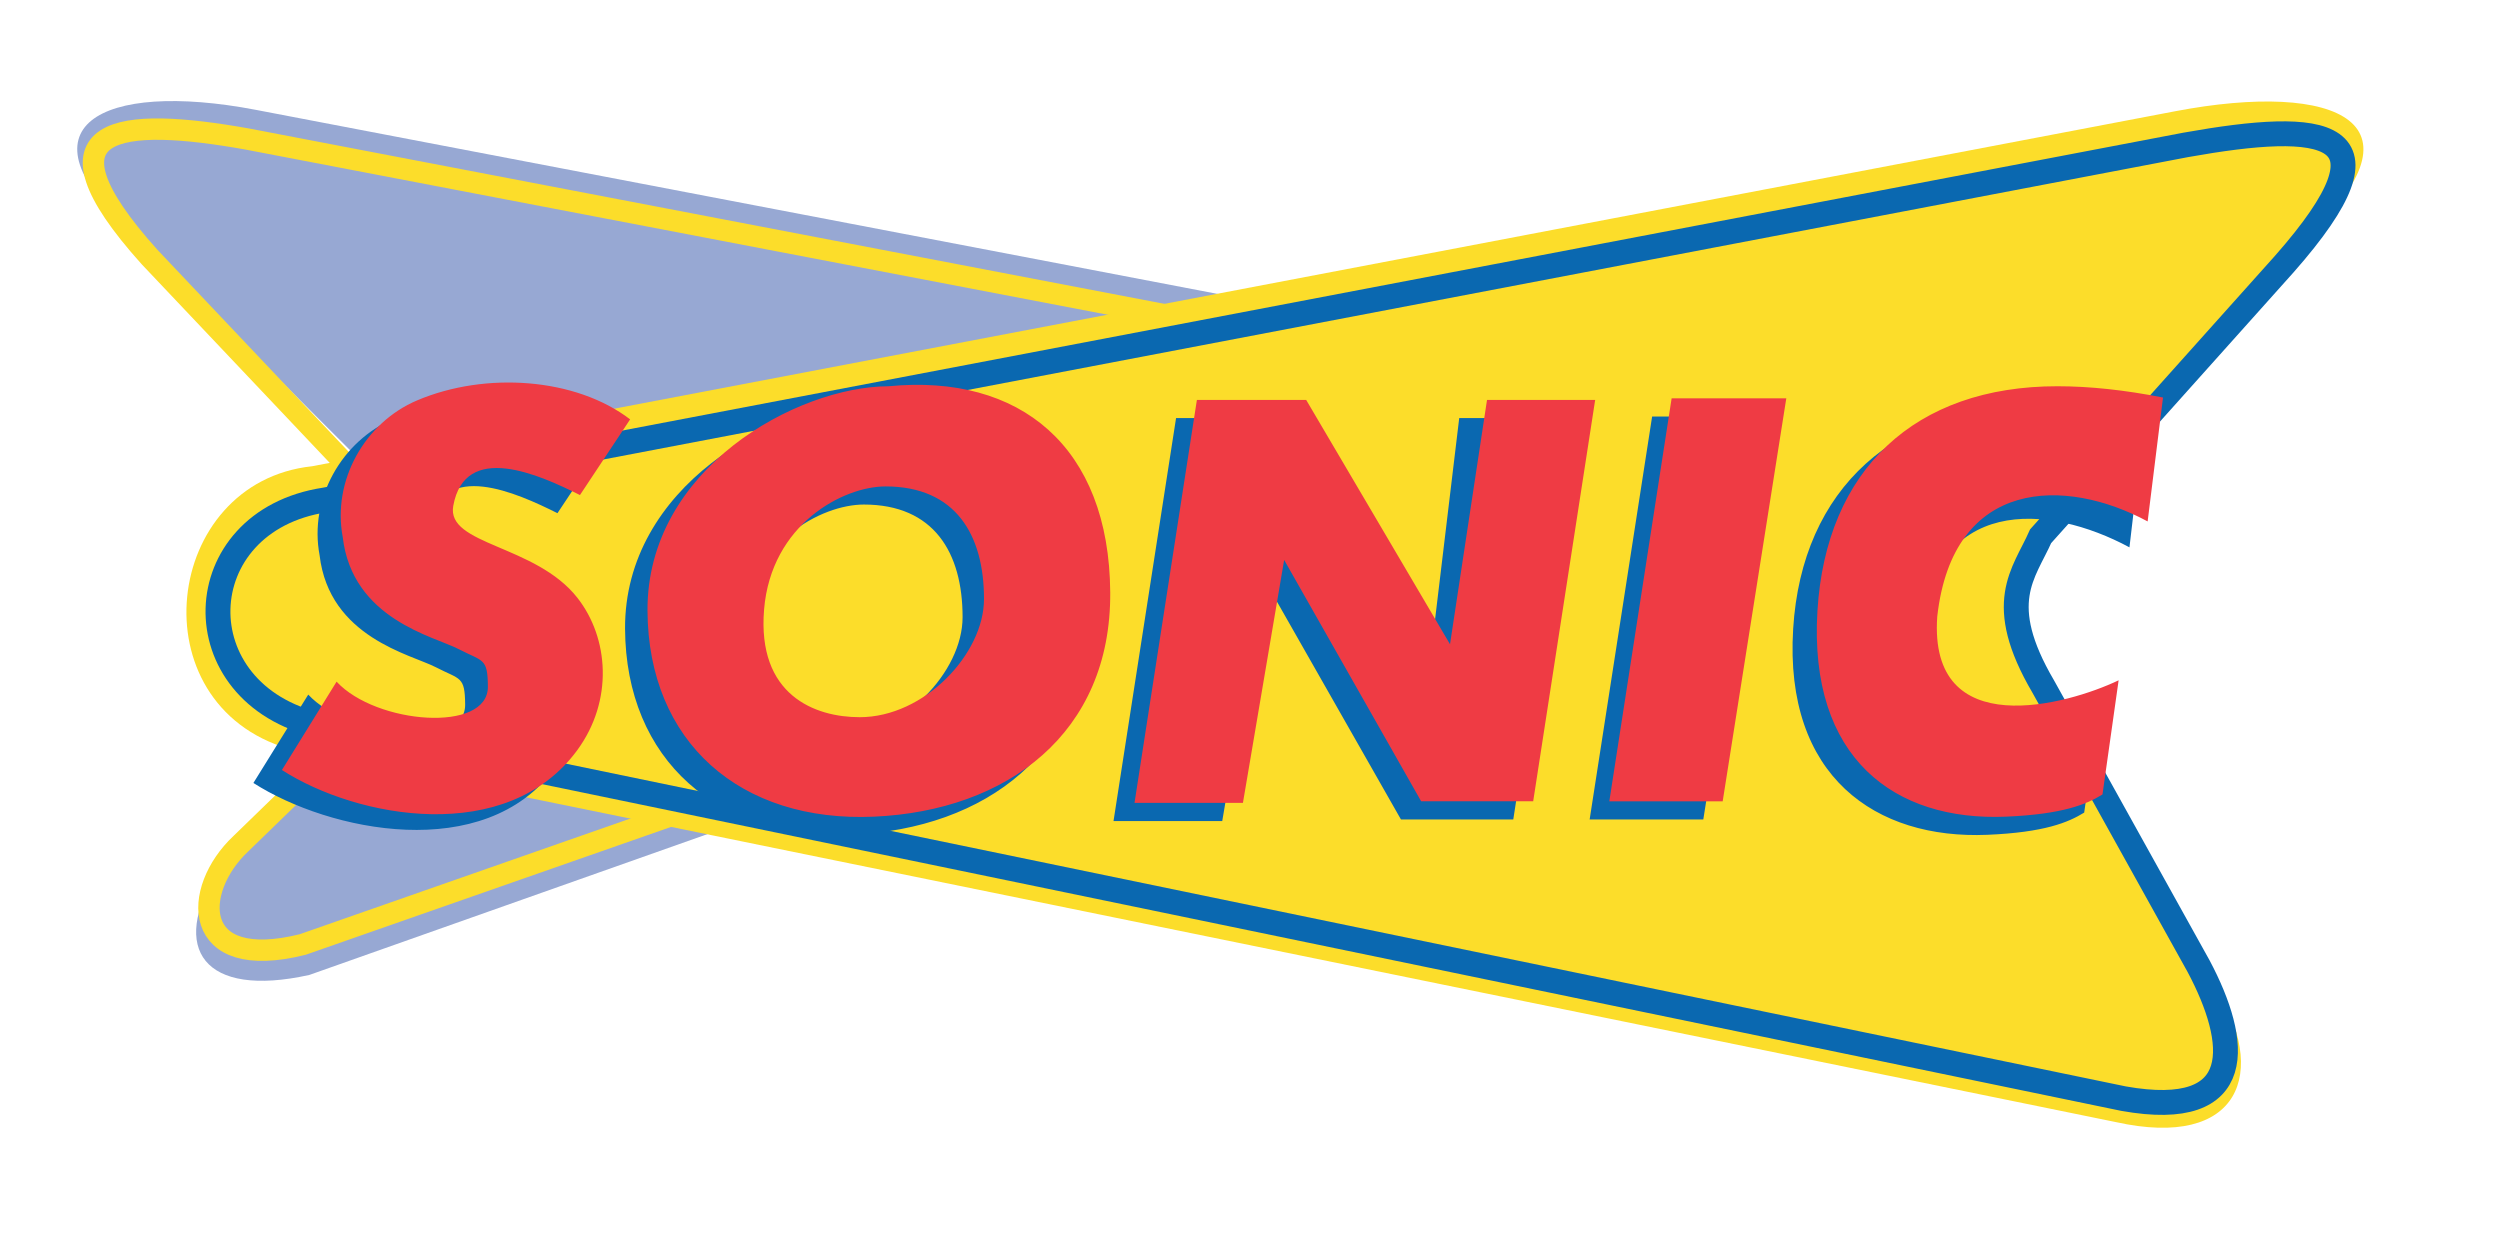 <svg xmlns="http://www.w3.org/2000/svg" width="800" height="398" viewBox="0 0 211 105"><path d="M156.42 35.082L21.562 9.272C8.48 6.77 1.103 10.7 11.215 19.725l20.1 20.066c1.212 2.746 7.092 7.014 3.532 13.115L18.31 73.635c-4 6.405-1.195 10.67 7.784 8.67l119.978-42.444c11.03-3.267 21.138-3.614 10.346-4.78z" fill="#97a8d3" fill-rule="evenodd"/><path d="M155.48 37.53l-134.67-25.8C10.254 9.85 2.426 10.388 12.6 21.7l18.725 19.78c1.212 2.746 11.25 5.48 7.69 11.583L20.31 71.222c-4.167 3.907-4.278 10.896 5.22 8.514L141.196 39.26c10.092-2.325 24.326-.187 14.285-1.73z" fill="none" stroke="#fcdd2a" stroke-width="1.804"/><path d="M26.306 39.364L183.624 9.388c13.557-2.583 22.08.884 10.284 11.378l-21.66 24.068c-1.414 3.19-3.934 5.604.22 12.7l14.44 25.6c4.668 7.44 2.16 13.916-8.314 11.596L24.337 63.213c-12.867-3.794-10.62-22.495 1.97-23.85z" fill="#fcdd2a" fill-rule="evenodd"/><path d="M27.4 42.208l157.1-29.976c11.72-2.093 18.466-1.457 8.314 10.064L172.247 45.27c-1.414 3.19-3.934 5.604.22 12.69l13.128 23.63c3.367 6.345 4.194 13.037-6.345 11.16L26.963 61.244C15.2 58.544 15.686 44 27.4 42.208z" fill="none" stroke="#0a68b0" stroke-width="2.1"/><path d="M21.365 66.1l4.63-7.46c3.34 3.604 13.275 4.798 13.246.853-.018-2.437-.404-2.092-2.48-3.166s-8.993-2.506-9.808-9.45c-.902-4.77 1.852-9.663 6.292-11.543 5.806-2.46 13.443-1.907 18.036 1.6l-4.247 6.39c-3.445-1.72-9.728-4.55-10.726.91-.607 3.323 6.963 3.255 10.513 7.77 2.658 3.382 3.063 8.67-.02 12.863-5.934 8.07-19.04 5.334-25.435 1.233zM73.17 34.138c11.103-1.068 18.672 5.07 18.754 17.4.08 11.913-8.757 18.426-20 18.926-11.342.505-19.12-6.297-19.183-17.383-.066-11.985 12.644-18.934 20.42-18.953zm-10.55 18.85c-.6 7.23 4.294 9.09 8.096 9.09 5.465 0 10.52-5.344 10.52-9.976 0-5.456-2.426-9.507-8.337-9.507-3.564 0-9.68 3.165-10.28 10.394zm31.358 16.328l5.28-34.02h9.254l12.176 20.626 2.475-20.626h9.81l-5.246 33.883h-9.484l-11.598-20.375-3.488 20.51h-9.18zm45.47-34.154h9.706l-5.385 34.02h-9.595l5.275-34.02zm36.475 33.44c-1.352.83-3.346 1.67-8.168 1.874-9.41.4-17.164-4.903-16.4-17.383.727-11.9 8.688-18.958 20.756-18.953 2.726.001 5.704.317 8.935.952l-1.3 11.116c-6.9-3.713-16.482-4.43-17.81 7.375-.754 10.717 11.026 7.447 15.355 5.38l-1.366 9.64z" fill="#0a68b0"/><path d="M23.772 65.007l4.616-7.46c3.33 3.604 12.802 4.36 12.773.416-.018-2.437-.403-2.092-2.474-3.166s-8.968-2.507-9.78-9.45c-.9-4.77 1.847-9.662 6.275-11.543 5.8-2.46 13.406-1.908 17.987 1.6l-4.235 6.39c-3.435-1.72-9.702-4.55-10.696.91-.605 3.323 6.944 3.255 10.484 7.77 2.65 3.38 3.055 8.67-.02 12.863-5.918 8.07-18.55 5.772-24.928 1.67zm51.226-32.4c11.073-1.07 18.62 5.07 18.702 17.41.08 11.914-8.733 18.426-19.935 18.927-11.31.505-19.07-6.298-19.13-17.384-.066-11.985 12.61-18.934 20.363-18.952zm-10.52 18.85c-.6 7.23 4.282 9.09 8.074 9.09 5.45 0 10.492-5.343 10.492-9.975 0-5.456-2.42-9.507-8.314-9.507-3.555 0-9.653 3.165-10.253 10.393zM95.75 67.784l5.266-34.02h9.228l12.142 20.626 3.123-20.626h9.13l-5.232 33.883h-9.458l-11.566-20.375-3.48 20.51H95.75zm45.345-34.154h9.68l-5.37 34.018h-9.57l5.26-34.018zm36.375 33.44c-1.35.83-3.337 1.67-8.145 1.874-9.383.398-16.68-4.903-15.92-17.384.725-11.9 8.228-18.958 20.263-18.952 2.718.001 5.69.317 8.91.952l-1.297 10.46c-6.87-3.713-16.437-3.773-17.762 8.032-.752 10.716 10.995 7.447 15.312 5.38l-1.363 9.64z" fill="#ef3b44"/></svg>